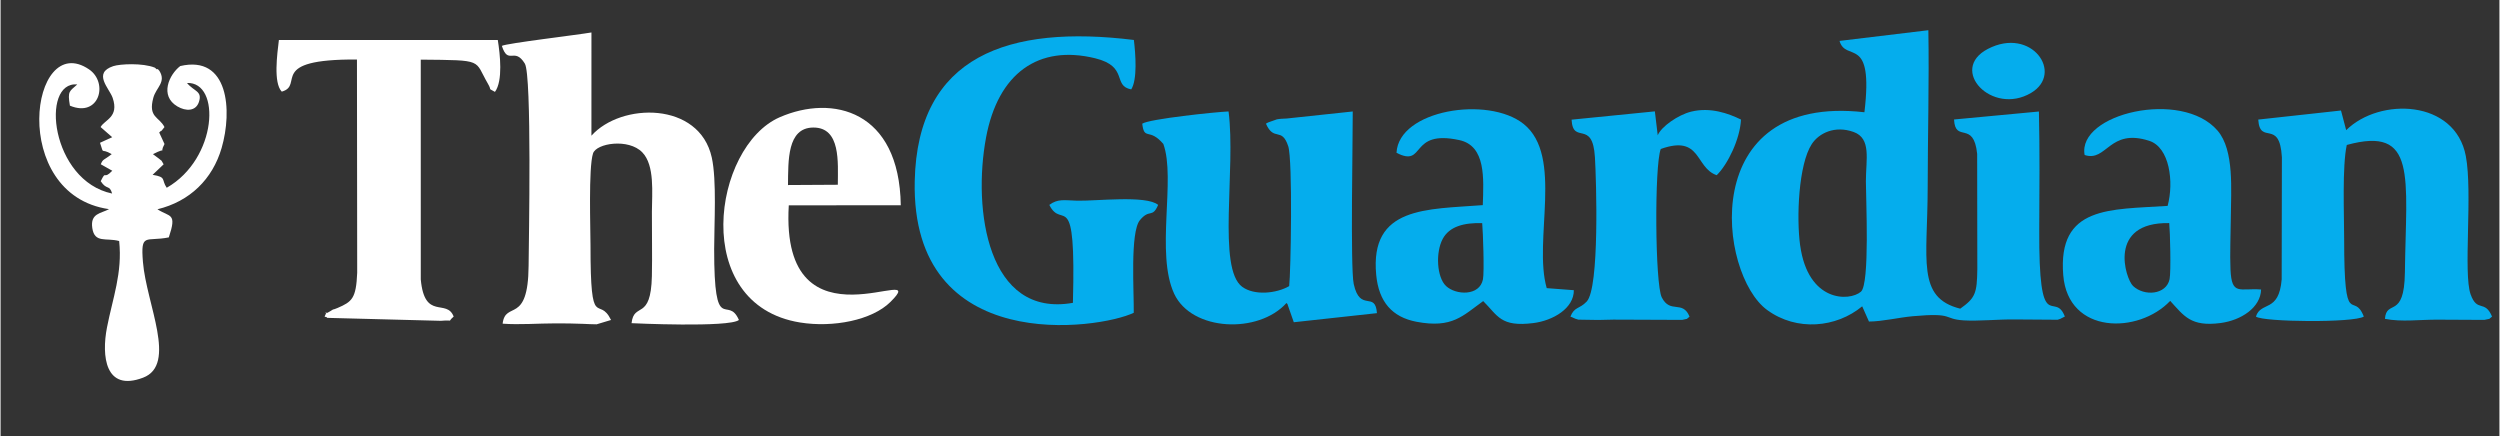 <?xml version="1.0" encoding="UTF-8"?>
<!DOCTYPE svg PUBLIC "-//W3C//DTD SVG 1.1//EN" "http://www.w3.org/Graphics/SVG/1.1/DTD/svg11.dtd">
<!-- Creator: CorelDRAW 2019 (64-Bit) -->
<svg xmlns="http://www.w3.org/2000/svg" xml:space="preserve" width="6.415in" height="1.12in" version="1.1" style="shape-rendering:geometricPrecision; text-rendering:geometricPrecision; image-rendering:optimizeQuality; fill-rule:evenodd; clip-rule:evenodd"
viewBox="0 0 1056.04 184.46"
 xmlns:xlink="http://www.w3.org/1999/xlink">
 <rect x="0" y="0" width="1056.04" height="184.46" fill="#333333" stroke="none"/>
 <defs>
  <style type="text/css">
   <![CDATA[
    .fil0 {fill:none}
    .fil1 {fill:#05ADED}
    .fil2 {fill:white}
   ]]>
  </style>
 </defs>
 <g id="Layer_x0020_1">
  <g id="_2441616591648">
   <rect class="fil0" x="3.12" y="16.03" width="105.64" height="155.64"/>
   <polygon class="fil0" points="-0,0 1056.04,0 1056.04,184.46 -0,184.46 "/>
   <path class="fil1" d="M760.52 103.75c-1.63,-11.77 -0.68,-34.28 4.9,-42.84 3.03,-4.65 9.79,-7.99 17.7,-5.13 7.55,2.73 5.2,11.51 5.18,20.79 -0.02,7.15 1.73,43.39 -2.09,46.7 -4.84,4.19 -22.35,4.53 -25.68,-19.53l0 0zm16.64 -86.44c2.71,9.23 14.49,-3.03 10.52,30.13 -70.89,-8.03 -61.87,68.44 -41.08,83.59 12.52,9.13 29.27,7.45 40.14,-1.58l2.86 6.44c5.69,-0.02 12.61,-1.72 18.63,-2.26 17.67,-1.59 12.45,1.2 21.43,1.77 6.03,0.38 14.89,-0.48 21.44,-0.4l18.26 0.13c0.36,-0.09 0.77,-0.27 1.08,-0.37l1.95 -0.99c-4.45,-11.49 -11.1,9.66 -10.82,-37.19 0.1,-16.48 0.22,-32.98 -0.14,-49.45l-35.87 3.37c0.5,10.17 8.29,0.14 9.77,14.54l0.07 48.78c-0.15,10.07 -0.8,12.09 -7.22,16.63 -18.59,-4.64 -13.79,-20.68 -13.76,-51.03 0.02,-22.02 0.65,-44.77 0.29,-66.65l-37.55 4.52 0 0z"/>
   <path class="fil2" d="M211.84 19.37c2.71,8.4 5.28,0.24 9.72,7.51 3,4.91 1.68,74.88 1.59,85.51 -0.2,25.09 -9.79,14.48 -10.98,24.4 7.09,0.52 15.22,-0.13 22.51,-0.13 3.9,-0 7.58,0.04 11.48,0.2 0.95,0.04 5.09,0.25 5.74,0.2l6.09 -1.83c-5.31,-10.88 -8.7,5.86 -8.68,-31.47 0.01,-6.7 -0.9,-32.8 1.06,-38.91 1.38,-4.32 14.99,-6.49 20.83,-0.46 5.31,5.49 4.1,17.12 4.06,25.07 -0.05,9.01 0.19,18.28 -0.01,27.24 -0.42,19.18 -7.58,10.71 -8.59,19.88 0.22,0.03 41.35,1.94 45.37,-1.35 -4.83,-11.05 -10.5,7.54 -10.46,-30.03 0.01,-10.73 1.12,-28.94 -1,-38.59 -5.23,-23.83 -38.36,-23.29 -50.87,-9.26l0.01 -43.63c-5.77,1.01 -36.03,4.6 -37.86,5.67l0 -0z"/>
   <path class="fil1" d="M954.12 50.53c0.69,11.07 9.04,-0.59 9.99,15.92l-0.09 51.6c-1.15,14.24 -8.81,9.15 -10.88,15.74 3,2.33 41.38,2.69 45.59,0 -4.42,-11.38 -8.3,6.88 -8.31,-32.89 -0,-10.23 -0.86,-30.57 1.11,-39.64 29.8,-8.17 25.08,13.19 24.56,53.99 -0.26,19.84 -7.79,11.04 -8.43,19.49 6.84,1.41 15.09,0.3 22.23,0.35l19.78 0.1c3.38,-0.79 1.22,0.09 3.26,-1.4 -3.11,-7.37 -6.26,-1.53 -9.07,-9.42 -3.16,-8.88 0.91,-42.9 -2.01,-58.4 -4.52,-23.97 -36.48,-24.91 -50.57,-10.96l-2.19 -8.31 -34.96 3.83 0 0z"/>
   <path class="fil1" d="M478.89 132.18c0.15,-8.58 -1.61,-34.02 2.6,-39.13 4.14,-5.03 5.22,-0.64 7.71,-6.46 -5,-4.21 -26.49,-1.55 -34.3,-1.78 -5.34,-0.15 -8.09,-0.9 -11.69,1.78 5.49,11.11 11.33,-9.08 9.97,41.39 -36.14,6.43 -42.38,-39.42 -36.71,-69.85 5.08,-27.28 22.24,-39.33 46.09,-33.51 14.27,3.48 7.21,11.64 15.27,13.16 2.64,-4.17 1.84,-14.83 1.12,-20.89 -52.89,-6.51 -91.49,6.61 -92.62,59.63 -1.59,74.3 77.97,62.68 92.58,55.66l0 0z"/>
   <path class="fil1" d="M482.48 52.27c0.85,7.31 2.99,1.54 8.92,8.58 5.34,14.72 -3.37,46.28 4.59,63.32 7.42,15.88 35.61,17.05 47.45,3.88 0.26,0.3 0.52,0.45 0.6,1.03l2.49 7.1 35.14 -3.84c-0.68,-9.58 -7.15,-0.13 -9.81,-12.32 -1.48,-6.74 -0.34,-63.01 -0.42,-72.91l-27.95 2.98c-1.29,0.07 -2.84,0.09 -4.08,0.34l-3.57 1.26c-0.28,0.11 -0.75,0.34 -1.08,0.58 3.4,7.74 6.64,1.17 9.41,9.5 1.94,5.83 1.1,53.59 0.41,59.15 -5.35,3.1 -14.69,4.09 -19.85,0.29 -10.62,-7.81 -2.61,-49.66 -5.77,-74.11 -5.23,0.21 -33.63,3.16 -36.48,5.18l0 0z"/>
   <path class="fil1" d="M626.15 94.3c0.35,3.78 0.93,20.67 0.32,23.75 -1.42,7.19 -11.46,6.69 -15.57,2.85 -3.97,-3.7 -4.5,-14.23 -1.44,-19.94 2.82,-5.26 8.99,-6.9 16.69,-6.66l0 0zm-36.23 -29.73c12.49,6.44 5.1,-10.03 26.59,-5.36 11.25,2.45 10.26,16.25 9.89,27.48 -23.54,1.84 -47.84,0.39 -45.04,29.52 1.09,11.41 6.78,17.83 17.05,19.78 15.13,2.86 19.53,-2.56 28.16,-8.75 6.17,6.11 7.28,11.06 21.23,9.29 8.28,-1.05 17.14,-6.21 17.08,-13.89l-11.46 -0.87c-5.8,-20.13 7.22,-55.8 -9.76,-69.38 -15.03,-12.02 -52.83,-5.92 -53.72,12.18l0 0z"/>
   <path class="fil1" d="M916.5 94.28c0.37,3.64 0.78,20.67 0.15,23.69 -1.4,6.64 -10.73,7.35 -15.44,2.89 -3.22,-3.05 -10.9,-27.07 15.29,-26.58l-0 0zm-35.77 -28.78c9.43,3.12 10.31,-11.5 27.34,-5.98 8.54,2.77 10.5,17.24 7.75,27.49 -24.23,1.62 -46.54,-0.17 -44.11,29.32 2.07,25.12 31.86,24.89 45.19,10.83 5.88,6.37 8.67,11 21.25,9.36 8.72,-1.14 16.96,-6.51 17.17,-14.17 -9.03,-0.7 -12.44,2.76 -12.93,-8.44 -0.3,-6.7 0.09,-14.76 0.13,-21.6 0.06,-11.95 1.58,-28.75 -5.6,-37.11 -15.14,-17.63 -59.37,-7.13 -56.18,10.3l0 0z"/>
   <path class="fil2" d="M45.83 88.39c-3.34,1.85 -8,1.68 -7.07,7.99 0.97,6.56 5.87,3.98 11.36,5.48 1.42,13.55 -2.75,24.12 -5.16,36.57 -2.31,11.93 -0.84,27.29 15.26,21.18 14.54,-5.51 1.39,-31.17 -0.05,-48.83 -1.04,-12.7 1.17,-8.49 10.93,-10.46 3.5,-10.49 0.53,-8.43 -4.81,-11.88 13.71,-3.32 23.29,-12.74 27.12,-25.88 4.6,-15.77 3,-39.43 -17.48,-34.65 -4.66,3.55 -8.88,12.55 -1.2,17.07 3.59,2.11 7.77,2.09 9.09,-1.88 1.55,-4.69 -2.03,-4.39 -5.04,-8.04 14.43,-0.58 12.91,32.03 -8.56,44.29 -2.39,-3.45 0.07,-4.49 -5.97,-5.47l4.66 -4.44c-1.43,-2.44 -0.27,-0.86 -1.99,-2.41l-2.53 -1.88c6.85,-3.53 2.27,0.7 4.89,-4.29l-2.24 -4.86c2.27,-2.24 -0.75,1.45 2.23,-2.3 -2.24,-4.42 -7.01,-3.98 -4.71,-12.41 1.17,-4.31 5.54,-6.58 2.56,-11.35 -0.27,-0.28 -0.75,-1 -0.93,-0.7 -0.18,0.3 -0.72,-0.53 -0.98,-0.64 -5.13,-2.09 -14.79,-1.58 -17.59,-0.65 -8.81,2.93 -1.65,9.37 -0.26,13.39 2.83,8.23 -3.41,9.25 -5.09,12.35l4.9 4.29 -5.15 2.36c1.91,5.58 -0.12,1.88 4.95,4.79 -3.42,2.7 -3.66,1.91 -4.62,4.29l4.86 2.74c-4.05,4.19 -2.38,-0.69 -4.89,4.41 2.53,3.93 3.72,1.31 4.82,5.22 -25.92,-5.39 -30.41,-47.58 -14.73,-46.11 -3.19,2.95 -4.22,2.61 -3.11,8.97 12.4,5.21 16.43,-9.68 8.07,-15.35 -24.81,-16.84 -34.06,53 8.46,59.08l0 -0z"/>
   <path class="fil2" d="M118.83 38.73c9.78,-2.75 -6.56,-13.81 31.78,-13.58l0.1 90.13c-0.45,10.88 -2.19,12.23 -8.31,14.87 -2.52,1.09 -0.98,0.02 -3.05,1.35 -4.02,2.6 -0.23,-2.04 -2.42,2.29 0.34,0.24 0.91,0.06 1.13,0.54l48.04 1.25c6.11,-0.56 2.18,0.96 5.38,-1.79 -2.93,-7.76 -12.29,1.8 -13.9,-15.7l-0.01 -92.89c27.11,0.26 22.43,-0.04 28.38,10.17 1.96,3.36 -0.38,1.52 2.98,3.46 3.45,-4.71 2.15,-15.99 1.2,-21.92l-92.51 -0.02c-0.71,5.93 -2.39,18.1 1.21,21.83l0 -0z"/>
   <path class="fil2" d="M332.77 78.21c0.13,-10.25 -0.41,-24.2 10.64,-24.31 11.74,-0.11 10.44,14.81 10.42,24.18l-21.06 0.12 0 -0zm0.33 8.57l47.33 -0.04c-0.58,-40.04 -28.75,-46.97 -51.16,-37.19 -28.27,12.33 -38.11,79.2 8.61,86.74 13.93,2.25 30.41,-0.95 38.2,-8.7 18.46,-18.35 -46.79,23.73 -42.98,-40.81z"/>
   <path class="fil1" d="M663.92 50.55c0.58,10.89 8.89,-0.38 9.87,15.91 0.58,9.58 2.01,55.25 -3.49,60.99 -3.18,3.32 -5.14,2.05 -6.87,6.34l2.2 0.95c0.3,0.07 0.8,0.28 1.18,0.35l8.34 0.13c4.4,-0.18 8.51,-0.16 12.91,-0.12l22.59 0.09c3.38,-0.83 1.09,0.12 3.13,-1.39 -2.98,-7.18 -8.14,-1 -11.75,-8.14 -2.83,-5.59 -3.15,-55.63 -0.42,-62.7 17.23,-6.15 14.4,7.91 23.64,11.08 4.7,-4.57 9.88,-15.35 10.27,-23.52 -5.26,-2.55 -12.85,-5.35 -21.03,-3.35 -5.59,1.37 -12.73,6.4 -14.16,10l-1.21 -10.11 -35.2 3.51 -0 -0z"/>
   <path class="fil1" d="M839.82 20.69c-16.72,8.72 1.75,28.32 18.27,18.59 14.11,-8.31 0.19,-28.22 -18.27,-18.59z"/>
  </g>
 </g>
</svg>
